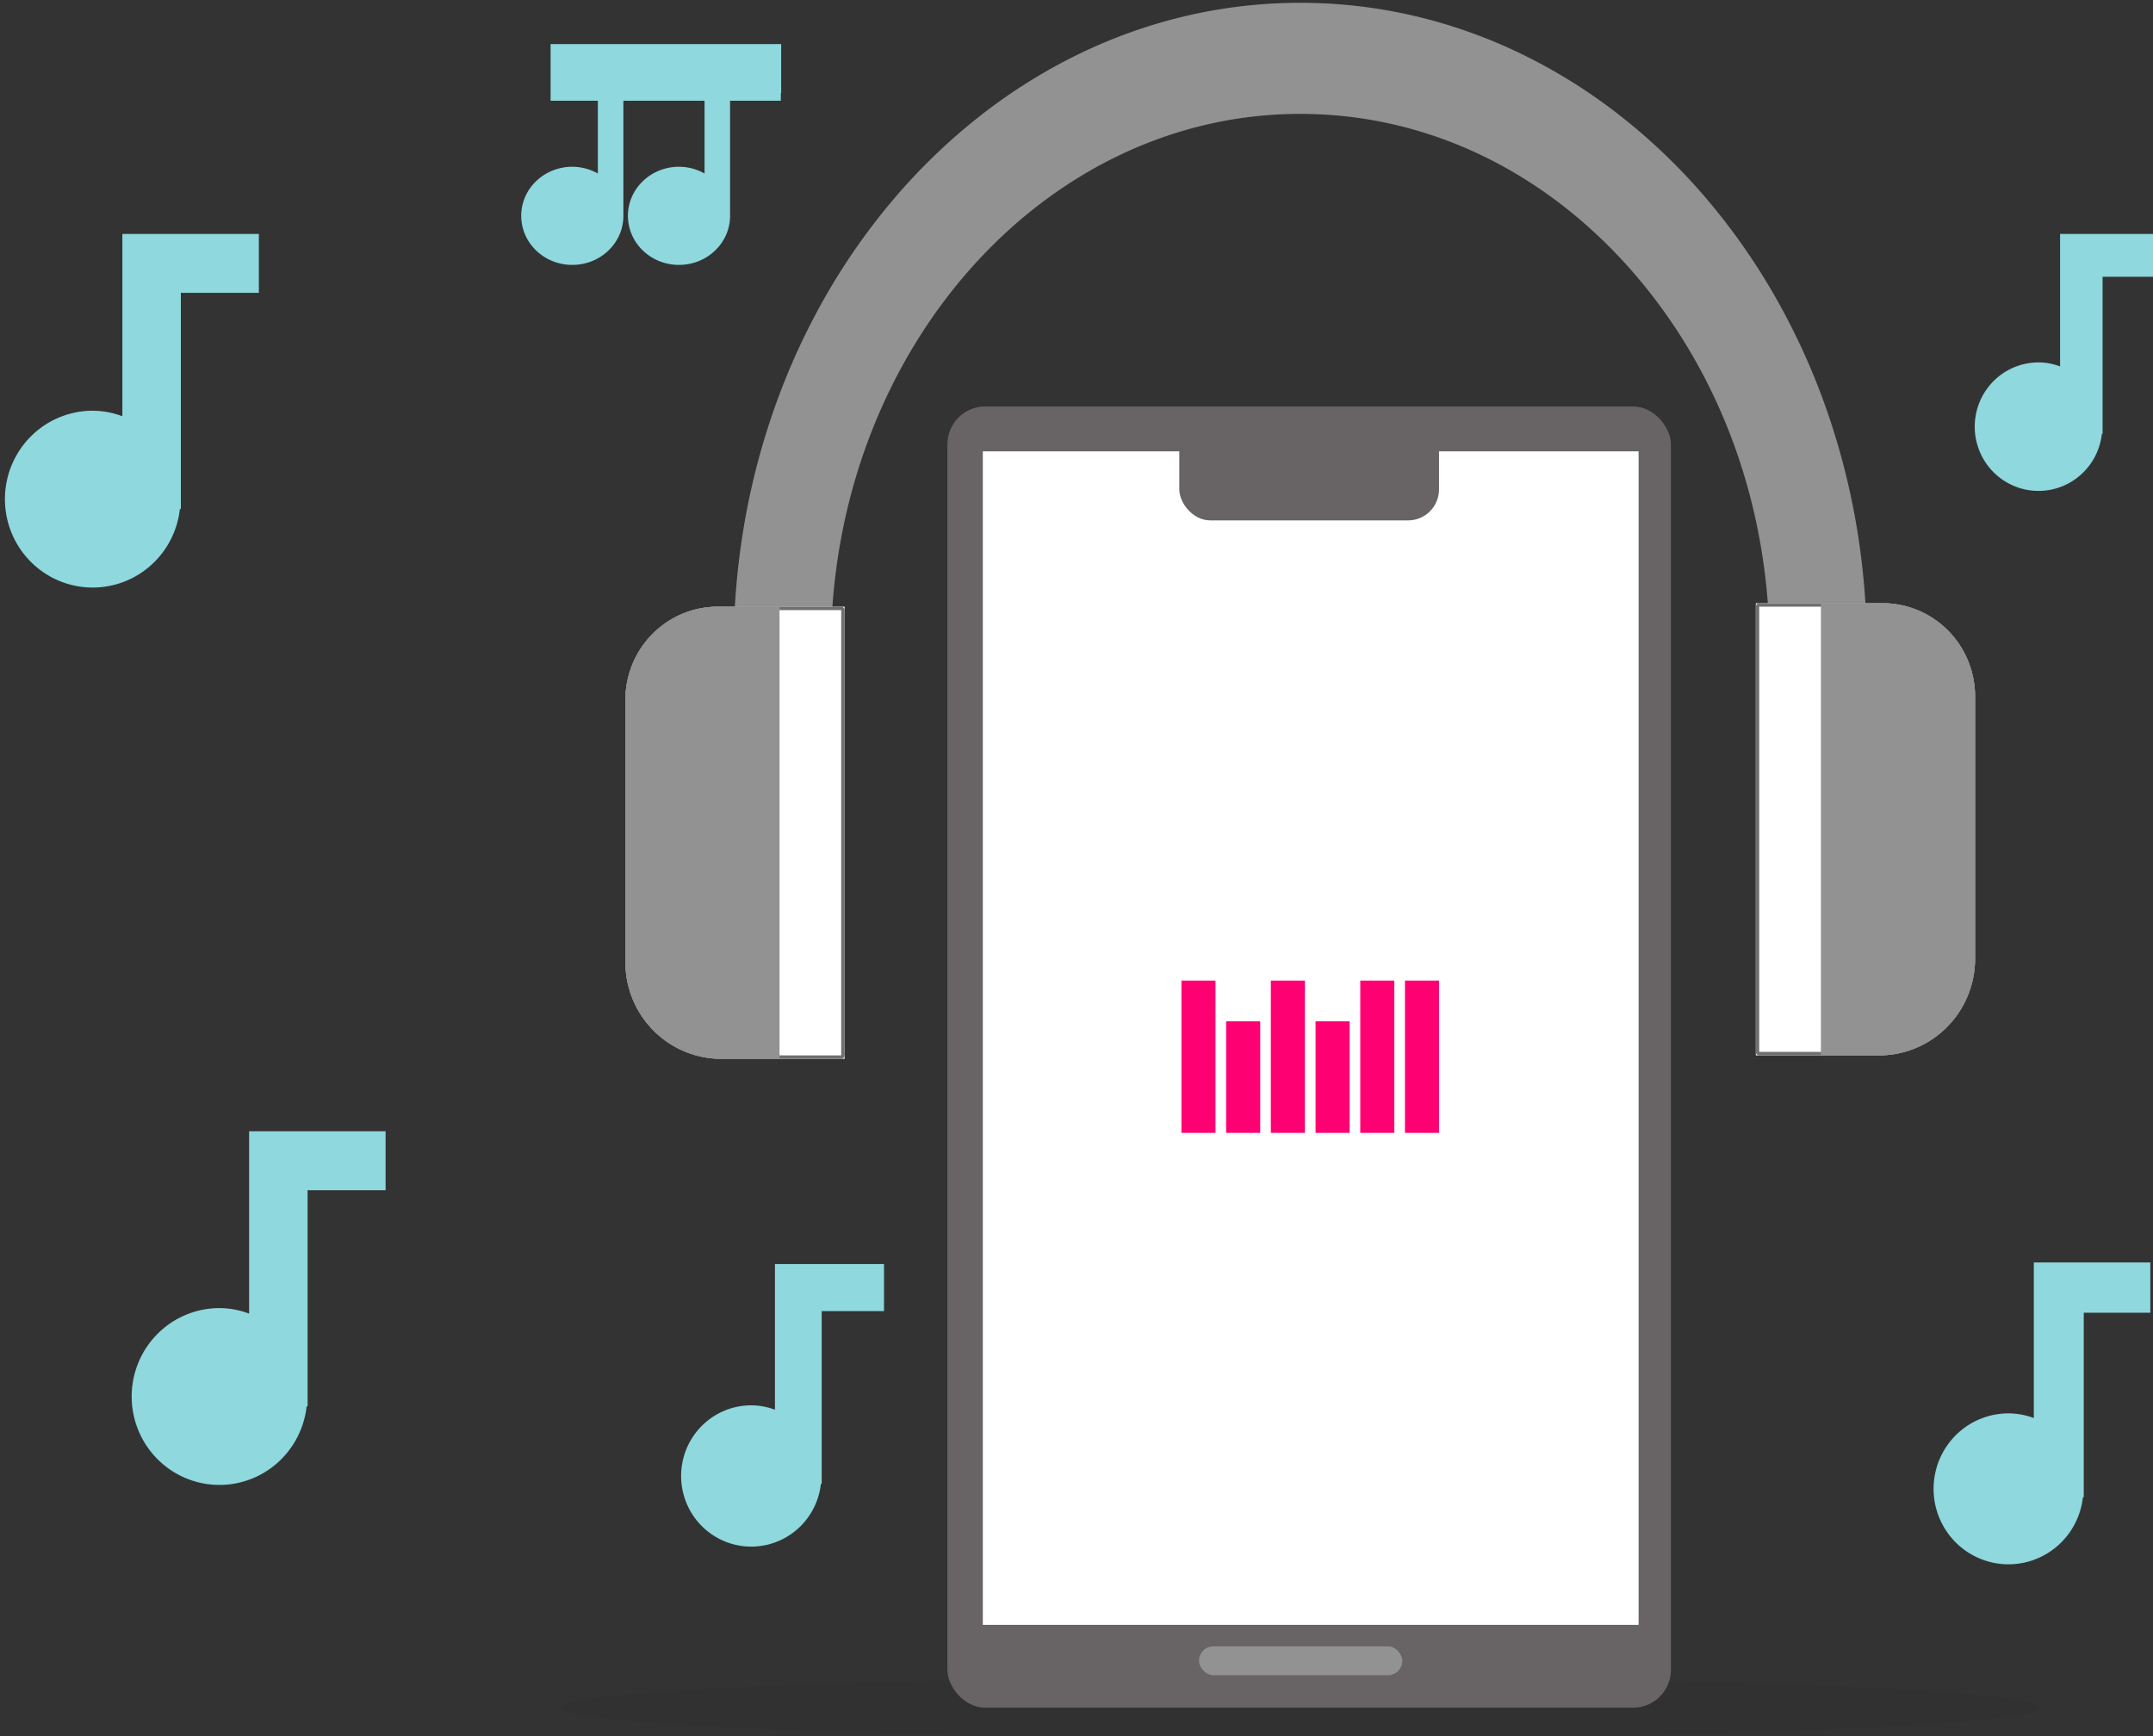 <?xml version="1.0" encoding="UTF-8" standalone="no"?>
<svg
   xmlns:dc="http://purl.org/dc/elements/1.1/"
   xmlns:cc="http://creativecommons.org/ns#"
   xmlns:rdf="http://www.w3.org/1999/02/22-rdf-syntax-ns#"
   xmlns:svg="http://www.w3.org/2000/svg"
   xmlns="http://www.w3.org/2000/svg"
   id="svg3523"
   version="1.1"
   viewBox="0 0 164.042 132.292"
   height="500"
   width="620">
  <rect x="0" y="0" width="164.042" height="132.292" fill="#333333" stroke="none"/>
  <defs
     id="defs3517">
    <clipPath
       id="clip-path-2">
      <rect
         height="1080"
         width="1920"
         data-name="Rectangle 1"
         id="Rectangle_1"
         x="0"
         y="0"
         style="fill:#ff0073;stroke:#707070;stroke-width:1" />
    </clipPath>
  </defs>
  <g
     transform="translate(0,-164.708)"
     id="layer1">
    <g
       id="g3692"
       transform="matrix(0.261,0,0,0.263,-299.48,-199.081)">
      <ellipse
         style="opacity:0.05;fill:#111010"
         ry="9"
         rx="216"
         cy="1878"
         cx="1527"
         data-name="Ellipse 12"
         id="Ellipse_12" />
      <g
         transform="translate(0,138)"
         data-name="Group 7"
         id="Group_7">
        <path
           style="fill:#929292"
           transform="translate(-2387.409,890.039)"
           d="m 4079.819,543.424 h -28.4 c 0,-41.4 -14.267,-80.366 -40.174,-109.72 -25.907,-29.354 -60.295,-45.52 -96.832,-45.52 -75.545,0 -137.006,69.64 -137.006,155.238 H 3749 a 213.1,213.1 0 0 1 3.36,-37.773 205.108,205.108 0 0 1 9.64,-35.18 196.526,196.526 0 0 1 15.25,-31.837 185.892,185.892 0 0 1 20.2,-27.738 173.093,173.093 0 0 1 24.481,-22.886 160.446,160.446 0 0 1 28.1,-17.281 150.879,150.879 0 0 1 31.049,-10.921 147.832,147.832 0 0 1 66.671,0 150.875,150.875 0 0 1 31.049,10.921 160.454,160.454 0 0 1 28.1,17.281 173.068,173.068 0 0 1 24.48,22.886 185.9,185.9 0 0 1 20.2,27.738 196.593,196.593 0 0 1 15.251,31.837 205.179,205.179 0 0 1 9.638,35.181 213.14,213.14 0 0 1 3.36,37.772 z"
           data-name="Subtraction 2"
           id="Subtraction_2" />
        <g
           style="fill:#ffffff;stroke:#707070;stroke-width:1"
           transform="translate(1330,1421)"
           data-name="Rectangle 78"
           id="Rectangle_78">
          <path
             style="stroke:none"
             id="path2735"
             d="M 27,0 H 64 V 131 H 28 A 28,28 0 0 1 0,103 V 27 A 27,27 0 0 1 27,0 Z" />
          <path
             style="fill:none"
             id="path2737"
             d="M 27,0.5 H 63 A 0.5,0.5 0 0 1 63.5,1 V 130 A 0.5,0.5 0 0 1 63,130.5 H 28 A 27.5,27.5 0 0 1 0.5,103 V 27 A 26.5,26.5 0 0 1 27,0.5 Z" />
        </g>
        <g
           style="fill:#ffffff;stroke:#707070;stroke-width:1"
           transform="translate(1660,1420)"
           data-name="Rectangle 81"
           id="Rectangle_81">
          <path
             style="stroke:none"
             id="path2740"
             d="m 0,0 h 37 a 27,27 0 0 1 27,27 v 76 A 28,28 0 0 1 36,131 H 0 Z" />
          <path
             style="fill:none"
             id="path2742"
             d="M 1,0.5 H 37 A 26.5,26.5 0 0 1 63.5,27 v 76 A 27.5,27.5 0 0 1 36,130.5 H 1 A 0.5,0.5 0 0 1 0.5,130 V 1 A 0.5,0.5 0 0 1 1,0.5 Z" />
        </g>
        <path
           style="fill:#929292"
           transform="translate(1330,1421)"
           d="M 27,0 H 45 V 131 H 28 A 28,28 0 0 1 0,103 V 27 A 27,27 0 0 1 27,0 Z"
           data-name="Rectangle 79"
           id="Rectangle_79" />
        <path
           style="fill:#929292"
           transform="translate(1679,1420)"
           d="m 0,0 h 18 a 27,27 0 0 1 27,27 v 76 A 28,28 0 0 1 17,131 H 0 Z"
           data-name="Rectangle 80"
           id="Rectangle_80" />
      </g>
      <rect
         style="fill:#686466"
         y="1501"
         x="1424"
         rx="11"
         height="377"
         width="211.221"
         data-name="Rectangle 65"
         id="Rectangle_65" />
      <rect
         style="fill:#ffffff"
         y="1514"
         x="1434.345"
         height="340"
         width="191.434"
         data-name="Rectangle 66"
         id="Rectangle_66" />
      <rect
         style="fill:#686466"
         y="1502"
         x="1491.699"
         rx="9"
         height="32"
         width="75.823"
         data-name="Rectangle 67"
         id="Rectangle_67" />
      <rect
         style="fill:#929292"
         y="1860.238"
         x="1497.45"
         rx="4.177"
         height="8.355"
         width="59.36"
         data-name="Rectangle 74"
         id="Rectangle_74" />
      <path
         style="fill:#ff0073"
         d="m 1557.579,1711.462 v -44.126 h 9.944 v 44.126 z m -13.052,0 v -44.126 h 9.944 v 44.126 z m -13.051,0 v -32.318 h 9.944 v 32.318 z m -13.051,0 v -44.126 h 9.944 v 44.126 z m -13.051,0 v -32.318 h 9.944 v 32.318 z m -13.052,0 v -44.126 h 9.944 v 44.126 z"
         data-name="Union 2"
         id="Union_2" />
      <path
         style="fill:#8ed8de"
         d="m 1220.154,1711 v 52.825 a 24.988,24.988 0 0 0 -8.538,-1.594 25.616,25.616 0 1 0 25.33,28.461 h 0.285 v -62.615 H 1260 V 1711 Z"
         id="ic_audiotrack_24px" />
      <path
         style="fill:#8ed8de"
         d="m 1373.659,1749.461 v 42.212 a 19.968,19.968 0 0 0 -6.823,-1.274 20.469,20.469 0 1 0 20.242,22.744 h 0.227 v -50.036 h 18.195 v -13.646 z"
         data-name="ic_audiotrack_24px"
         id="ic_audiotrack_24px-3" />
      <path
         style="fill:#8ed8de"
         d="m 1741.154,1749 v 45.091 a 21.33,21.33 0 0 0 -7.288,-1.361 21.866,21.866 0 1 0 21.622,24.296 h 0.243 v -53.449 h 19.436 V 1749 Z"
         data-name="ic_audiotrack_24px"
         id="ic_audiotrack_24px-5" />
      <path
         style="fill:#8ed8de"
         d="m 1748.821,1451 v 38.389 a 18.16,18.16 0 0 0 -6.205,-1.158 18.616,18.616 0 1 0 18.408,20.684 h 0.207 v -45.505 h 16.547 V 1451 Z"
         data-name="ic_audiotrack_24px"
         id="ic_audiotrack_24px-6" />
      <path
         style="fill:#8ed8de"
         d="m 1183.154,1451 v 52.825 a 24.988,24.988 0 0 0 -8.538,-1.594 25.616,25.616 0 1 0 25.33,28.461 h 0.285 v -62.615 H 1223 V 1451 Z"
         data-name="ic_audiotrack_24px"
         id="ic_audiotrack_24px-9" />
      <path
         style="fill:#8ed8de"
         d="m 1330.741,1445.76 c 0,-7.855 6.673,-14.217 14.913,-14.217 a 15.459,15.459 0 0 1 7.457,1.954 v -21.085 h -23.695 v 33.348 c 0,7.855 -6.674,14.218 -14.913,14.218 -8.239,0 -14.913,-6.362 -14.913,-14.218 0,-7.856 6.674,-14.217 14.914,-14.217 a 15.46,15.46 0 0 1 7.457,1.954 v -21.085 h -13.8 V 1396 h 67.317 v 14.217 h -0.1 v 2.195 h -14.818 v 33.348 c 0,7.855 -6.674,14.218 -14.914,14.218 -8.24,0 -14.905,-6.362 -14.905,-14.218 z"
         data-name="Union 3"
         id="Union_3" />
    </g>
  </g>
</svg>
